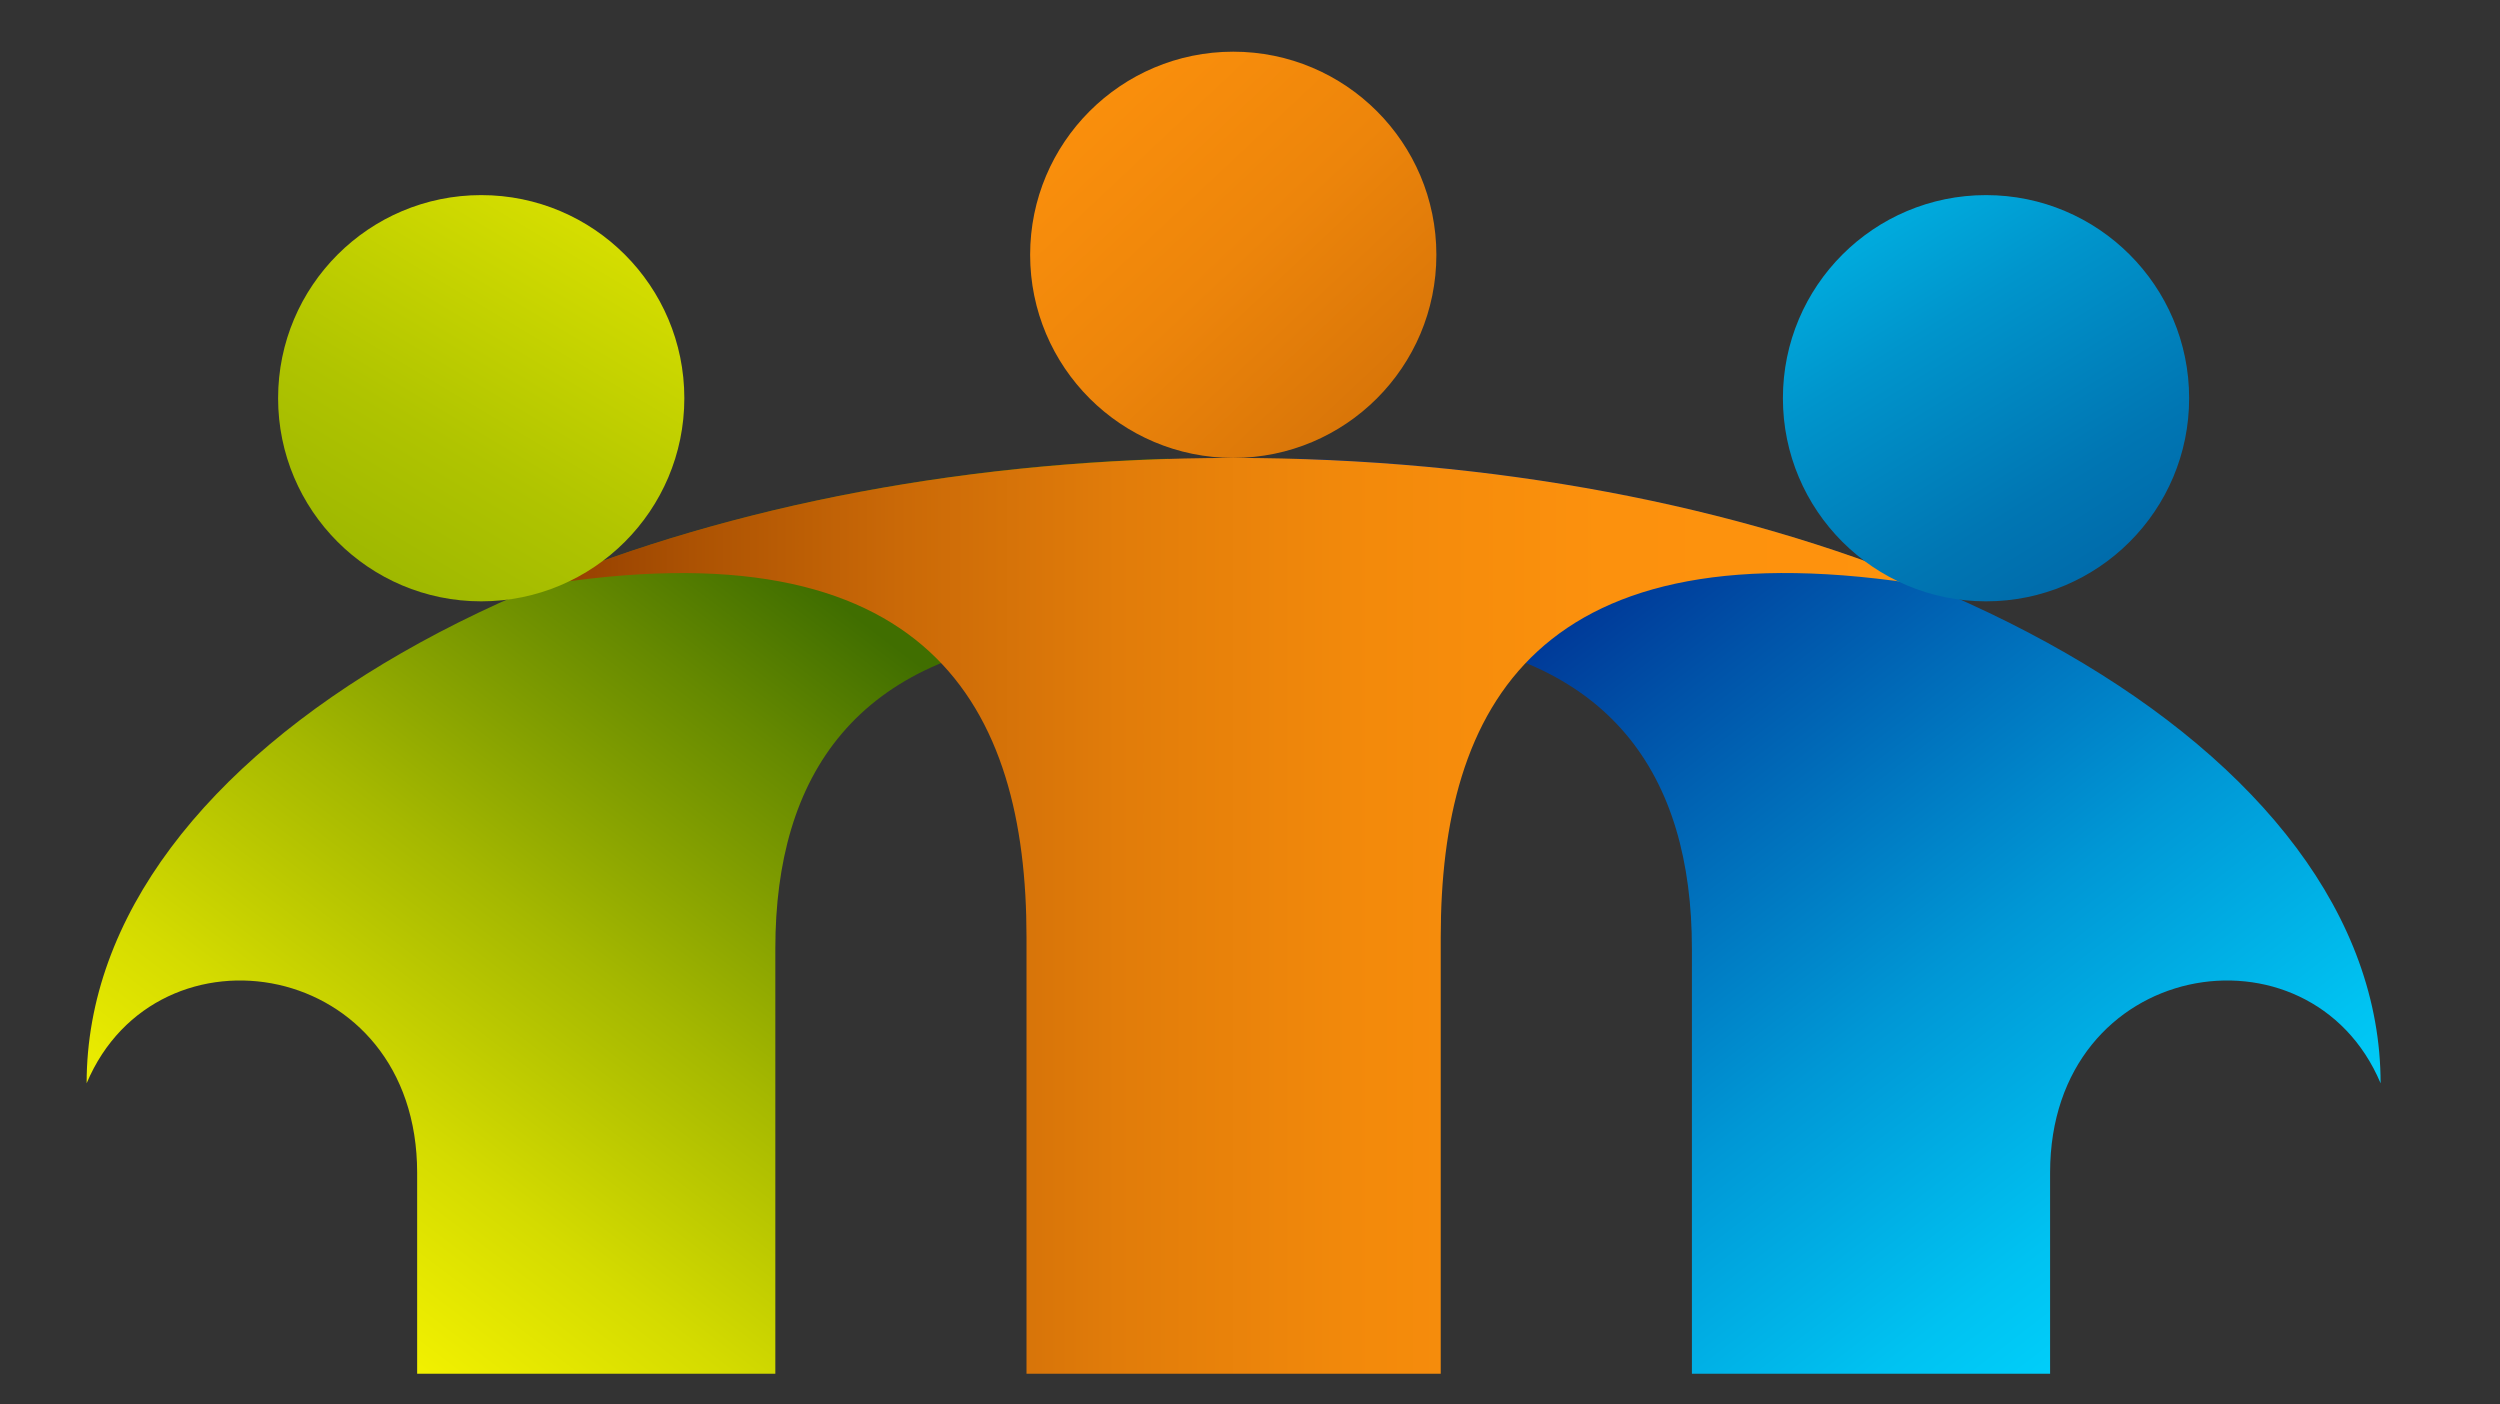 
<svg version="1.1" id="Layer_1" xmlns="http://www.w3.org/2000/svg" xmlns:xlink="http://www.w3.org/1999/xlink" x="0px" y="0px"
	 viewBox="0 0 343.4 192.9" style="enable-background:new 0 0 343.4 192.9;" xml:space="preserve">
<rect x="0" y="0" width="343.4" height="192.9" fill="#333333" stroke="none"/>
<style type="text/css">
	.st0{fill:url(#SVGID_1_);}
	.st1{fill:url(#SVGID_2_);}
	.st2{fill:url(#SVGID_3_);}
	.st3{fill:url(#SVGID_4_);}
	.st4{fill:url(#SVGID_5_);}
	.st5{fill:url(#SVGID_6_);}
</style>
<g>
	<linearGradient id="SVGID_1_" gradientUnits="userSpaceOnUse" x1="297.044" y1="182.577" x2="216.641" y2="78.342">
		<stop  offset="0" style="stop-color:#00D2FC"/>
		<stop  offset="0.146" style="stop-color:#00C2F1"/>
		<stop  offset="0.435" style="stop-color:#0097D5"/>
		<stop  offset="0.833" style="stop-color:#0052A8"/>
		<stop  offset="1" style="stop-color:#003394"/>
	</linearGradient>
	<path class="st0" d="M178.4,63c0.4,7.9,3.5,23.3,14.2,24.2c28.7,2.5,39.8,19.3,39.8,43.1c0,19,0,58.4,0,58.4h49.2
		c0,0,0-12.2,0-27.6c0-29.5,35.7-35.3,45.4-12.3C327,103,261.2,65.6,178.4,63z"/>
	<linearGradient id="SVGID_2_" gradientUnits="userSpaceOnUse" x1="36.568" y1="190.182" x2="116.821" y2="84.038">
		<stop  offset="0" style="stop-color:#FCF800"/>
		<stop  offset="0.109" style="stop-color:#F1F000"/>
		<stop  offset="0.299" style="stop-color:#D4DB00"/>
		<stop  offset="0.548" style="stop-color:#A5B800"/>
		<stop  offset="0.844" style="stop-color:#658900"/>
		<stop  offset="1" style="stop-color:#406E00"/>
	</linearGradient>
	<path class="st1" d="M160.5,63c-0.4,7.9-3.5,23.3-14.2,24.2c-28.7,2.5-39.8,19.3-39.8,43.1c0,19,0,58.4,0,58.4H57.3
		c0,0,0-12.2,0-27.6c0-29.5-35.7-35.3-45.4-12.3C11.9,103,77.7,65.6,160.5,63z"/>
	<linearGradient id="SVGID_3_" gradientUnits="userSpaceOnUse" x1="73.829" y1="125.813" x2="265.07" y2="125.813">
		<stop  offset="0" style="stop-color:#903C00"/>
		<stop  offset="0.111" style="stop-color:#AC5203"/>
		<stop  offset="0.259" style="stop-color:#CA6907"/>
		<stop  offset="0.416" style="stop-color:#E17C0A"/>
		<stop  offset="0.583" style="stop-color:#F2890B"/>
		<stop  offset="0.766" style="stop-color:#FC910D"/>
		<stop  offset="1" style="stop-color:#FF930D"/>
	</linearGradient>
	<path class="st2" d="M169.4,62.9c-36,0-69.1,6.6-95.6,17.6c54-8.9,67.2,16.8,67.2,48.2c0,34.2,0,60,0,60h56.9c0,0,0-25.8,0-60
		c0-31.5,13.1-57.1,67.2-48.2C238.6,69.5,205.4,62.9,169.4,62.9z"/>
	<linearGradient id="SVGID_4_" gradientUnits="userSpaceOnUse" x1="233.819" y1="103.523" x2="132.066" y2="-4.795">
		<stop  offset="0" style="stop-color:#903C00"/>
		<stop  offset="3.281653e-03" style="stop-color:#913D00"/>
		<stop  offset="0.216" style="stop-color:#B85B05"/>
		<stop  offset="0.426" style="stop-color:#D77408"/>
		<stop  offset="0.629" style="stop-color:#ED850B"/>
		<stop  offset="0.824" style="stop-color:#FA8F0C"/>
		<stop  offset="1" style="stop-color:#FF930D"/>
	</linearGradient>
	<circle class="st3" cx="169.4" cy="35" r="27.9"/>
	<linearGradient id="SVGID_5_" gradientUnits="userSpaceOnUse" x1="244.835" y1="9.638" x2="320.328" y2="131.083">
		<stop  offset="0" style="stop-color:#00D2FC"/>
		<stop  offset="9.262413e-02" style="stop-color:#00BCEB"/>
		<stop  offset="0.286" style="stop-color:#0095CC"/>
		<stop  offset="0.477" style="stop-color:#0076B3"/>
		<stop  offset="0.663" style="stop-color:#0060A2"/>
		<stop  offset="0.84" style="stop-color:#005398"/>
		<stop  offset="1" style="stop-color:#004E94"/>
	</linearGradient>
	<circle class="st4" cx="272.8" cy="54.7" r="27.9"/>
	<linearGradient id="SVGID_6_" gradientUnits="userSpaceOnUse" x1="96.022" y1="4.274" x2="-7.372" y2="178.239">
		<stop  offset="0" style="stop-color:#FCF800"/>
		<stop  offset="0.144" style="stop-color:#D7DF00"/>
		<stop  offset="0.327" style="stop-color:#B0C400"/>
		<stop  offset="0.507" style="stop-color:#91AF00"/>
		<stop  offset="0.682" style="stop-color:#7BA000"/>
		<stop  offset="0.849" style="stop-color:#6E9700"/>
		<stop  offset="1" style="stop-color:#699400"/>
	</linearGradient>
	<circle class="st5" cx="66.1" cy="54.7" r="27.9"/>
</g>
</svg>
